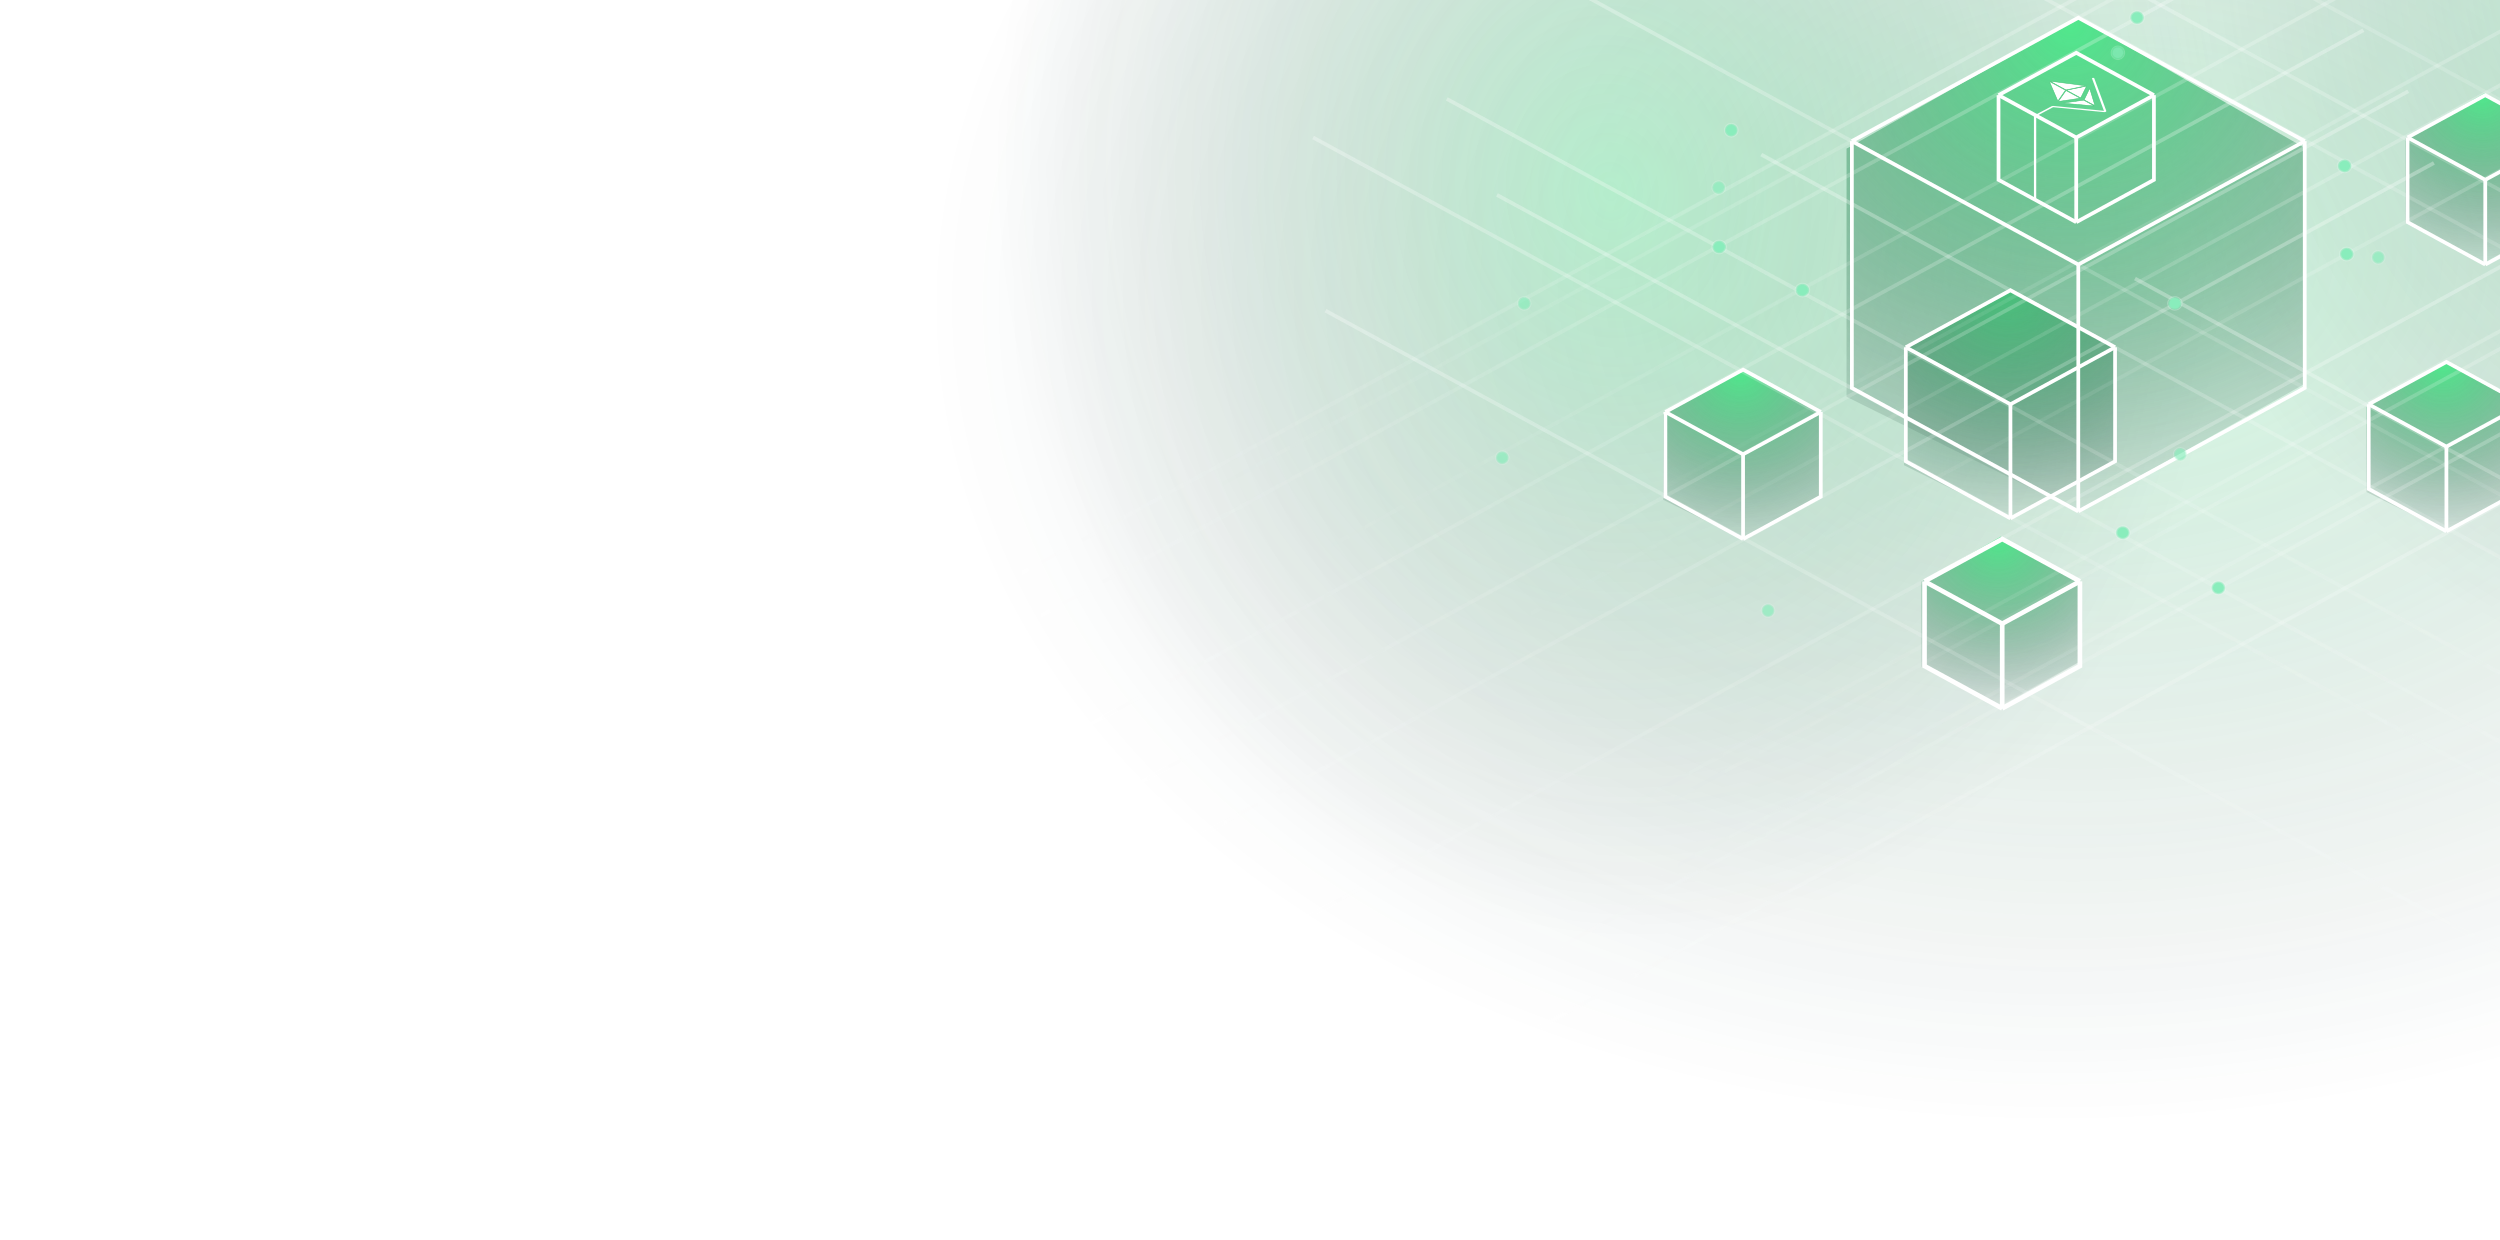 <svg width="599" height="297" viewBox="0 0 599 297" fill="none" xmlns="http://www.w3.org/2000/svg">
<g opacity="0.8" clip-path="url(#clip0_6779_43312)">
<rect x="10.928" y="-71.682" width="966.62" height="367.538" fill="url(#paint0_radial_6779_43312)"/>
<g style="mix-blend-mode:exclusion">
<rect x="129.999" y="-71.682" width="498.956" height="320.412" fill="url(#paint1_radial_6779_43312)"/>
</g>
<g style="mix-blend-mode:exclusion">
<rect x="398.84" y="-130.742" width="498.956" height="320.412" fill="url(#paint2_radial_6779_43312)"/>
</g>
<path d="M460.403 139.341L479.409 128.576L498.176 139.341V158.628L479.409 169.168L460.403 159.749V139.341Z" fill="url(#paint3_radial_6779_43312)"/>
<path d="M567.004 97.48L586.01 86.715L604.777 97.48V116.766L586.01 127.307L567.004 117.888V97.48Z" fill="url(#paint4_radial_6779_43312)"/>
<path d="M576.311 33.071L595.316 22.307L614.084 33.071V52.358L595.316 62.899L576.311 53.479V33.071Z" fill="url(#paint5_radial_6779_43312)"/>
<path d="M398.485 99.325L417.49 88.561L436.258 99.325V118.612L417.49 129.152L398.485 119.733V99.325Z" fill="url(#paint6_radial_6779_43312)"/>
<path d="M456.188 83.902L481.86 69.361L507.212 83.902V109.955L481.86 124.193L456.188 111.47V83.902Z" fill="url(#paint7_radial_6779_43312)"/>
<path d="M442.432 35.614L497.809 4.248L552.493 35.614V91.81L497.809 122.522L442.432 95.077V35.614Z" fill="url(#paint8_radial_6779_43312)"/>
<path d="M443.708 33.815L443.71 92.952L497.96 122.522" stroke="white" stroke-width="0.897"/>
<path d="M497.96 63.381L497.958 122.518" stroke="white" stroke-width="0.897"/>
<path d="M552.217 33.813L552.215 92.95L497.964 122.52" stroke="white" stroke-width="0.897"/>
<path d="M443.709 33.815L497.962 4.248L552.215 33.815" stroke="white" stroke-width="0.897"/>
<path d="M443.709 33.815L497.962 63.381L552.215 33.815" stroke="white" stroke-width="0.897"/>
<path d="M456.631 83.203L456.632 110.53L481.701 124.195" stroke="white" stroke-width="0.897"/>
<path d="M481.701 96.867L481.7 124.194" stroke="white" stroke-width="0.897"/>
<path d="M506.773 83.203L506.772 110.53L481.703 124.194" stroke="white" stroke-width="0.897"/>
<path d="M456.632 83.203L481.702 69.54L506.772 83.203" stroke="white" stroke-width="0.897"/>
<path d="M456.632 83.203L481.702 96.866L506.772 83.203" stroke="white" stroke-width="0.897"/>
<path d="M478.847 22.797L478.847 43.089L497.463 53.236" stroke="white" stroke-width="0.897"/>
<path d="M497.463 32.941L497.463 53.234" stroke="white" stroke-width="0.897"/>
<path d="M516.081 22.795L516.08 43.087L497.465 53.234" stroke="white" stroke-width="0.897"/>
<path d="M478.847 22.797L497.464 12.651L516.08 22.797" stroke="white" stroke-width="0.897"/>
<path d="M478.847 22.797L497.464 32.943L516.08 22.797" stroke="white" stroke-width="0.897"/>
<path d="M399.024 98.707L399.025 119L417.641 129.146" stroke="white" stroke-width="0.897"/>
<path d="M417.641 108.852L417.64 129.144" stroke="white" stroke-width="0.897"/>
<path d="M436.259 98.705L436.258 118.997L417.642 129.144" stroke="white" stroke-width="0.897"/>
<path d="M399.025 98.707L417.641 88.561L436.258 98.707" stroke="white" stroke-width="0.897"/>
<path d="M399.025 98.707L417.641 108.853L436.258 98.707" stroke="white" stroke-width="0.897"/>
<path d="M461.113 139.291L461.114 159.584L479.73 169.73" stroke="white" stroke-width="1.121"/>
<path d="M479.73 149.436L479.729 169.728" stroke="white" stroke-width="1.121"/>
<path d="M498.348 139.289L498.347 159.581L479.731 169.728" stroke="white" stroke-width="1.121"/>
<path d="M461.114 139.291L479.73 129.145L498.347 139.291" stroke="white" stroke-width="1.121"/>
<path d="M461.114 139.291L479.73 149.437L498.347 139.291" stroke="white" stroke-width="1.121"/>
<path d="M567.543 96.867L567.544 117.16L586.159 127.307" stroke="white" stroke-width="0.897"/>
<path d="M586.16 107.014L586.159 127.306" stroke="white" stroke-width="0.897"/>
<path d="M604.777 96.867L604.777 117.159L586.161 127.306" stroke="white" stroke-width="0.897"/>
<path d="M567.543 96.869L586.16 86.723L604.776 96.869" stroke="white" stroke-width="0.897"/>
<path d="M567.543 96.869L586.16 107.015L604.776 96.869" stroke="white" stroke-width="0.897"/>
<path d="M576.851 32.943L576.851 53.236L595.467 63.383" stroke="white" stroke-width="0.897"/>
<path d="M595.467 43.088L595.467 63.38" stroke="white" stroke-width="0.897"/>
<path d="M614.085 32.941L614.084 53.234L595.469 63.38" stroke="white" stroke-width="0.897"/>
<path d="M576.852 32.943L595.468 22.798L614.085 32.943" stroke="white" stroke-width="0.897"/>
<path d="M576.852 32.943L595.468 43.089L614.085 32.943" stroke="white" stroke-width="0.897"/>
<path d="M630.008 244.728L317.578 74.434" stroke="url(#paint9_linear_6779_43312)" stroke-opacity="0.3" stroke-width="0.897"/>
<path d="M627.048 203.236L314.618 32.941" stroke="url(#paint10_linear_6779_43312)" stroke-opacity="0.3" stroke-width="0.897"/>
<path d="M684.609 165.161L372.179 -5.133" stroke="url(#paint11_linear_6779_43312)" stroke-opacity="0.3" stroke-width="0.897"/>
<path d="M746.138 139.288L433.708 -31.006" stroke="url(#paint12_linear_6779_43312)" stroke-opacity="0.3" stroke-width="0.897"/>
<path d="M671.108 216.997L358.678 46.703" stroke="url(#paint13_linear_6779_43312)" stroke-opacity="0.3" stroke-width="0.897"/>
<path d="M734.419 207.331L421.989 37.037" stroke="url(#paint14_linear_6779_43312)" stroke-opacity="0.3" stroke-width="0.897"/>
<path d="M659.097 193.999L346.667 23.705" stroke="url(#paint15_linear_6779_43312)" stroke-opacity="0.3" stroke-width="0.897"/>
<path d="M823.969 237.038L511.539 66.744" stroke="url(#paint16_linear_6779_43312)" stroke-opacity="0.3" stroke-width="0.897"/>
<path d="M781.595 145.089L469.166 -25.205" stroke="url(#paint17_linear_6779_43312)" stroke-opacity="0.3" stroke-width="0.897"/>
<path d="M746.138 104.154L433.708 -66.141" stroke="url(#paint18_linear_6779_43312)" stroke-opacity="0.3" stroke-width="0.897"/>
<path d="M372.179 227.724L684.609 57.43" stroke="url(#paint19_linear_6779_43312)" stroke-opacity="0.3" stroke-width="0.897"/>
<path d="M348.897 257.009L661.327 86.715" stroke="url(#paint20_linear_6779_43312)" stroke-opacity="0.3" stroke-width="0.897"/>
<path d="M395.999 210.585L708.429 40.291" stroke="url(#paint21_linear_6779_43312)" stroke-opacity="0.3" stroke-width="0.897"/>
<path d="M390.298 193.089L702.728 22.795" stroke="url(#paint22_linear_6779_43312)" stroke-opacity="0.3" stroke-width="0.897"/>
<path d="M364.879 148.046L677.309 -22.248" stroke="url(#paint23_linear_6779_43312)" stroke-opacity="0.3" stroke-width="0.897"/>
<path d="M316.865 131.851L629.295 -38.443" stroke="url(#paint24_linear_6779_43312)" stroke-opacity="0.3" stroke-width="0.897"/>
<path d="M247.496 148.531L559.926 -21.764" stroke="url(#paint25_linear_6779_43312)" stroke-opacity="0.3" stroke-width="0.897"/>
<path d="M290.733 117.159L603.163 -53.135" stroke="url(#paint26_linear_6779_43312)" stroke-opacity="0.3" stroke-width="0.897"/>
<path d="M385.047 124.195L697.477 -46.1" stroke="url(#paint27_linear_6779_43312)" stroke-opacity="0.3" stroke-width="0.897"/>
<path d="M414.767 141.284L727.197 -29.01" stroke="url(#paint28_linear_6779_43312)" stroke-opacity="0.3" stroke-width="0.897"/>
<path d="M303.096 225.275L615.526 54.98" stroke="url(#paint29_linear_6779_43312)" stroke-opacity="0.3" stroke-width="0.897"/>
<path d="M399.025 192.601L711.455 22.307" stroke="url(#paint30_linear_6779_43312)" stroke-opacity="0.3" stroke-width="0.897"/>
<path d="M242.809 138.378L555.239 -31.916" stroke="url(#paint31_linear_6779_43312)" stroke-opacity="0.3" stroke-width="0.897"/>
<path d="M253.861 177.534L566.291 7.24" stroke="url(#paint32_linear_6779_43312)" stroke-opacity="0.3" stroke-width="0.897"/>
<path d="M264.584 192.158L577.014 21.863" stroke="url(#paint33_linear_6779_43312)" stroke-opacity="0.3" stroke-width="0.897"/>
<path d="M270.735 209.341L583.165 39.047" stroke="url(#paint34_linear_6779_43312)" stroke-opacity="0.3" stroke-width="0.897"/>
<g filter="url(#filter0_f_6779_43312)">
<circle cx="414.802" cy="31.195" r="1.738" fill="url(#paint35_radial_6779_43312)"/>
<circle cx="414.802" cy="31.195" r="1.626" stroke="white" stroke-opacity="0.24" stroke-width="0.224"/>
<g opacity="0.7">
<circle cx="423.63" cy="146.293" r="1.738" fill="url(#paint36_radial_6779_43312)"/>
<circle cx="423.63" cy="146.293" r="1.626" stroke="white" stroke-opacity="0.24" stroke-width="0.224"/>
</g>
<ellipse cx="411.917" cy="59.17" rx="1.841" ry="1.738" fill="url(#paint37_radial_6779_43312)"/>
<path d="M413.646 59.17C413.646 60.062 412.878 60.796 411.917 60.796C410.956 60.796 410.188 60.062 410.188 59.17C410.188 58.278 410.956 57.544 411.917 57.544C412.878 57.544 413.646 58.278 413.646 59.17Z" stroke="white" stroke-opacity="0.24" stroke-width="0.224"/>
<ellipse cx="431.868" cy="69.508" rx="1.841" ry="1.738" fill="url(#paint38_radial_6779_43312)"/>
<path d="M433.597 69.508C433.597 70.4 432.829 71.133 431.868 71.133C430.906 71.133 430.138 70.4 430.138 69.508C430.138 68.616 430.906 67.882 431.868 67.882C432.829 67.882 433.597 68.616 433.597 69.508Z" stroke="white" stroke-opacity="0.24" stroke-width="0.224"/>
<ellipse cx="512.047" cy="4.213" rx="1.841" ry="1.738" fill="url(#paint39_radial_6779_43312)"/>
<path d="M513.776 4.213C513.776 5.105 513.008 5.839 512.047 5.839C511.086 5.839 510.318 5.105 510.318 4.213C510.318 3.321 511.086 2.587 512.047 2.587C513.008 2.587 513.776 3.321 513.776 4.213Z" stroke="white" stroke-opacity="0.24" stroke-width="0.224"/>
<ellipse cx="562.275" cy="60.873" rx="1.841" ry="1.738" fill="url(#paint40_radial_6779_43312)"/>
<path d="M564.004 60.873C564.004 61.765 563.236 62.499 562.275 62.499C561.314 62.499 560.546 61.765 560.546 60.873C560.546 59.981 561.314 59.247 562.275 59.247C563.236 59.247 564.004 59.981 564.004 60.873Z" stroke="white" stroke-opacity="0.24" stroke-width="0.224"/>
<ellipse cx="531.522" cy="140.84" rx="1.841" ry="1.738" fill="url(#paint41_radial_6779_43312)"/>
<path d="M533.251 140.84C533.251 141.732 532.483 142.466 531.522 142.466C530.561 142.466 529.793 141.732 529.793 140.84C529.793 139.948 530.561 139.214 531.522 139.214C532.483 139.214 533.251 139.948 533.251 140.84Z" stroke="white" stroke-opacity="0.24" stroke-width="0.224"/>
<ellipse cx="508.614" cy="127.638" rx="1.841" ry="1.738" fill="url(#paint42_radial_6779_43312)"/>
<path d="M510.343 127.638C510.343 128.53 509.575 129.264 508.614 129.264C507.653 129.264 506.885 128.53 506.885 127.638C506.885 126.746 507.653 126.013 508.614 126.013C509.575 126.013 510.343 126.746 510.343 127.638Z" stroke="white" stroke-opacity="0.24" stroke-width="0.224"/>
<ellipse cx="561.767" cy="39.752" rx="1.841" ry="1.738" fill="url(#paint43_radial_6779_43312)"/>
<path d="M563.496 39.752C563.496 40.644 562.728 41.378 561.767 41.378C560.806 41.378 560.038 40.644 560.038 39.752C560.038 38.86 560.806 38.126 561.767 38.126C562.728 38.126 563.496 38.86 563.496 39.752Z" stroke="white" stroke-opacity="0.24" stroke-width="0.224"/>
<g opacity="0.7">
<circle cx="569.828" cy="61.672" r="1.738" fill="url(#paint44_radial_6779_43312)"/>
<circle cx="569.828" cy="61.672" r="1.626" stroke="white" stroke-opacity="0.24" stroke-width="0.224"/>
</g>
<ellipse cx="521.094" cy="72.697" rx="1.841" ry="1.738" fill="url(#paint45_radial_6779_43312)"/>
<path d="M522.823 72.697C522.823 73.589 522.055 74.323 521.094 74.323C520.132 74.323 519.365 73.589 519.365 72.697C519.365 71.805 520.132 71.071 521.094 71.071C522.055 71.071 522.823 71.805 522.823 72.697Z" stroke="white" stroke-opacity="0.24" stroke-width="0.224"/>
<g opacity="0.7">
<circle cx="411.801" cy="44.959" r="1.738" fill="url(#paint46_radial_6779_43312)"/>
<circle cx="411.801" cy="44.959" r="1.626" stroke="white" stroke-opacity="0.24" stroke-width="0.224"/>
</g>
<g opacity="0.7">
<circle cx="522.374" cy="108.843" r="1.738" fill="url(#paint47_radial_6779_43312)"/>
<circle cx="522.374" cy="108.843" r="1.626" stroke="white" stroke-opacity="0.24" stroke-width="0.224"/>
</g>
<g opacity="0.7">
<circle cx="365.199" cy="72.687" r="1.738" fill="url(#paint48_radial_6779_43312)"/>
<circle cx="365.199" cy="72.687" r="1.626" stroke="white" stroke-opacity="0.24" stroke-width="0.224"/>
</g>
<g opacity="0.7">
<circle cx="359.94" cy="109.668" r="1.738" fill="url(#paint49_radial_6779_43312)"/>
<circle cx="359.94" cy="109.668" r="1.626" stroke="white" stroke-opacity="0.24" stroke-width="0.224"/>
</g>
<g opacity="0.7">
<circle cx="507.442" cy="12.642" r="1.738" fill="url(#paint50_radial_6779_43312)"/>
<circle cx="507.442" cy="12.642" r="1.626" stroke="white" stroke-opacity="0.24" stroke-width="0.224"/>
</g>
</g>
<path d="M499.389 23.94L501.787 25.247C501.841 25.277 501.933 25.251 501.921 25.21L500.751 21.343C500.737 21.297 500.618 21.294 500.597 21.339L499.369 23.899C499.362 23.914 499.369 23.93 499.389 23.94Z" fill="white" stroke="#11B351" stroke-width="0.125" stroke-linejoin="round"/>
<path d="M501.669 25.313L499.271 24.006C499.251 23.996 499.222 23.991 499.195 23.995L494.497 24.665C494.415 24.676 494.421 24.741 494.504 24.748L501.601 25.386C501.676 25.393 501.723 25.343 501.669 25.313Z" fill="white" stroke="#11B351" stroke-width="0.125" stroke-linejoin="round"/>
<path d="M495.218 21.664L498.439 23.419C498.481 23.442 498.554 23.431 498.57 23.4L499.917 20.697C499.934 20.663 499.873 20.633 499.813 20.645L495.246 21.593C495.193 21.604 495.178 21.642 495.218 21.664Z" fill="white" stroke="#11B351" stroke-width="0.125" stroke-linejoin="round"/>
<path d="M498.317 23.486L495.096 21.732C495.056 21.709 494.987 21.718 494.967 21.747L493.227 24.236C493.204 24.268 493.259 24.301 493.322 24.292L498.282 23.558C498.34 23.55 498.359 23.51 498.317 23.486Z" fill="white" stroke="#11B351" stroke-width="0.125" stroke-linejoin="round"/>
<path d="M499.557 20.523L491.409 19.475C491.332 19.465 491.279 19.517 491.335 19.547L494.974 21.531C494.996 21.543 495.029 21.546 495.058 21.54L499.567 20.604C499.639 20.589 499.632 20.532 499.557 20.523Z" fill="white" stroke="#11B351" stroke-width="0.125" stroke-linejoin="round"/>
<path d="M491.08 19.653L493.002 24.094C493.02 24.135 493.125 24.139 493.152 24.099L494.87 21.642C494.881 21.626 494.874 21.608 494.852 21.596L491.213 19.613C491.157 19.582 491.062 19.611 491.08 19.653Z" fill="white" stroke="#11B351" stroke-width="0.125" stroke-linejoin="round"/>
<path d="M487.33 47.843L487.33 47.993L487.878 47.993L487.878 47.843L487.33 47.843ZM501.79 18.765C501.76 18.684 501.616 18.632 501.467 18.648C501.319 18.665 501.223 18.743 501.252 18.824L501.79 18.765ZM487.604 27.814L487.878 27.814L487.604 27.814ZM487.659 27.742L487.851 27.849L487.659 27.742ZM504.187 26.715L504.235 26.568L504.187 26.715ZM504.398 26.598L504.129 26.627L504.398 26.598ZM491.927 25.534L491.974 25.387L491.927 25.534ZM491.767 25.561L491.576 25.454L491.767 25.561ZM491.879 25.681L504.139 26.863L504.235 26.568L491.974 25.387L491.879 25.681ZM504.667 26.568L501.79 18.765L501.252 18.824L504.129 26.627L504.667 26.568ZM487.878 47.843L487.878 27.814L487.33 27.814L487.33 47.843L487.878 47.843ZM487.851 27.849L491.959 25.668L491.576 25.454L487.468 27.635L487.851 27.849ZM487.878 27.814C487.878 27.827 487.868 27.84 487.851 27.849L487.468 27.635C487.38 27.682 487.33 27.746 487.33 27.814L487.878 27.814ZM504.139 26.863C504.456 26.893 504.73 26.74 504.667 26.568L504.129 26.627C504.116 26.593 504.171 26.562 504.235 26.568L504.139 26.863ZM491.974 25.387C491.83 25.373 491.681 25.398 491.576 25.454L491.959 25.668C491.938 25.679 491.908 25.684 491.879 25.681L491.974 25.387Z" fill="white"/>
</g>
<defs>
<filter id="filter0_f_6779_43312" x="356.408" y="-23.56" width="266.528" height="173.385" filterUnits="userSpaceOnUse" color-interpolation-filters="sRGB">
<feFlood flood-opacity="0" result="BackgroundImageFix"/>
<feBlend mode="normal" in="SourceGraphic" in2="BackgroundImageFix" result="shape"/>
<feGaussianBlur stdDeviation="0.897" result="effect1_foregroundBlur_6779_43312"/>
</filter>
<radialGradient id="paint0_radial_6779_43312" cx="0" cy="0" r="1" gradientUnits="userSpaceOnUse" gradientTransform="translate(506.206 62.877) rotate(176.384) scale(284.507 207.064)">
<stop stop-color="#25E270" stop-opacity="0.3"/>
<stop offset="1" stop-color="#031C1E" stop-opacity="0"/>
</radialGradient>
<radialGradient id="paint1_radial_6779_43312" cx="0" cy="0" r="1" gradientUnits="userSpaceOnUse" gradientTransform="translate(385.654 45.624) rotate(173.909) scale(147.399 179.853)">
<stop stop-color="#25E270" stop-opacity="0.3"/>
<stop offset="1" stop-color="#031C1E" stop-opacity="0"/>
</radialGradient>
<radialGradient id="paint2_radial_6779_43312" cx="0" cy="0" r="1" gradientUnits="userSpaceOnUse" gradientTransform="translate(654.496 -13.436) rotate(173.909) scale(147.399 179.853)">
<stop stop-color="#25E270" stop-opacity="0.3"/>
<stop offset="1" stop-color="#031C1E" stop-opacity="0"/>
</radialGradient>
<radialGradient id="paint3_radial_6779_43312" cx="0" cy="0" r="1" gradientUnits="userSpaceOnUse" gradientTransform="translate(478.847 129.145) rotate(90) scale(42.861 45.339)">
<stop stop-color="#25E270"/>
<stop offset="1" stop-color="#031C1E" stop-opacity="0"/>
</radialGradient>
<radialGradient id="paint4_radial_6779_43312" cx="0" cy="0" r="1" gradientUnits="userSpaceOnUse" gradientTransform="translate(585.448 87.283) rotate(90) scale(42.861 45.339)">
<stop stop-color="#25E270"/>
<stop offset="1" stop-color="#031C1E" stop-opacity="0"/>
</radialGradient>
<radialGradient id="paint5_radial_6779_43312" cx="0" cy="0" r="1" gradientUnits="userSpaceOnUse" gradientTransform="translate(594.755 22.875) rotate(90) scale(42.861 45.338)">
<stop stop-color="#25E270"/>
<stop offset="1" stop-color="#031C1E" stop-opacity="0"/>
</radialGradient>
<radialGradient id="paint6_radial_6779_43312" cx="0" cy="0" r="1" gradientUnits="userSpaceOnUse" gradientTransform="translate(416.929 89.129) rotate(90) scale(42.861 45.339)">
<stop stop-color="#25E270"/>
<stop offset="1" stop-color="#031C1E" stop-opacity="0"/>
</radialGradient>
<radialGradient id="paint7_radial_6779_43312" cx="0" cy="0" r="1" gradientUnits="userSpaceOnUse" gradientTransform="translate(481.102 70.129) rotate(90) scale(57.897 61.243)">
<stop stop-color="#25E270"/>
<stop offset="1" stop-color="#031C1E" stop-opacity="0"/>
</radialGradient>
<radialGradient id="paint8_radial_6779_43312" cx="0" cy="0" r="1" gradientUnits="userSpaceOnUse" gradientTransform="translate(496.173 5.905) rotate(90) scale(124.886 132.104)">
<stop stop-color="#25E270"/>
<stop offset="1" stop-color="#031C1E" stop-opacity="0"/>
</radialGradient>
<linearGradient id="paint9_linear_6779_43312" x1="317.578" y1="74.934" x2="630.002" y2="74.923" gradientUnits="userSpaceOnUse">
<stop stop-color="white"/>
<stop offset="1" stop-color="white" stop-opacity="0"/>
</linearGradient>
<linearGradient id="paint10_linear_6779_43312" x1="314.618" y1="33.441" x2="627.042" y2="33.431" gradientUnits="userSpaceOnUse">
<stop stop-color="white"/>
<stop offset="1" stop-color="white" stop-opacity="0"/>
</linearGradient>
<linearGradient id="paint11_linear_6779_43312" x1="372.179" y1="-4.633" x2="684.603" y2="-4.643" gradientUnits="userSpaceOnUse">
<stop stop-color="white"/>
<stop offset="1" stop-color="white" stop-opacity="0"/>
</linearGradient>
<linearGradient id="paint12_linear_6779_43312" x1="433.709" y1="-30.506" x2="746.133" y2="-30.516" gradientUnits="userSpaceOnUse">
<stop stop-color="white"/>
<stop offset="1" stop-color="white" stop-opacity="0"/>
</linearGradient>
<linearGradient id="paint13_linear_6779_43312" x1="358.678" y1="47.203" x2="671.102" y2="47.193" gradientUnits="userSpaceOnUse">
<stop stop-color="white"/>
<stop offset="1" stop-color="white" stop-opacity="0"/>
</linearGradient>
<linearGradient id="paint14_linear_6779_43312" x1="421.989" y1="37.537" x2="734.413" y2="37.527" gradientUnits="userSpaceOnUse">
<stop stop-color="white"/>
<stop offset="1" stop-color="white" stop-opacity="0"/>
</linearGradient>
<linearGradient id="paint15_linear_6779_43312" x1="346.667" y1="24.205" x2="659.092" y2="24.195" gradientUnits="userSpaceOnUse">
<stop stop-color="white"/>
<stop offset="1" stop-color="white" stop-opacity="0"/>
</linearGradient>
<linearGradient id="paint16_linear_6779_43312" x1="511.539" y1="67.244" x2="823.963" y2="67.234" gradientUnits="userSpaceOnUse">
<stop stop-color="white"/>
<stop offset="1" stop-color="white" stop-opacity="0"/>
</linearGradient>
<linearGradient id="paint17_linear_6779_43312" x1="469.166" y1="-24.705" x2="781.59" y2="-24.716" gradientUnits="userSpaceOnUse">
<stop stop-color="white"/>
<stop offset="1" stop-color="white" stop-opacity="0"/>
</linearGradient>
<linearGradient id="paint18_linear_6779_43312" x1="433.709" y1="-65.641" x2="746.133" y2="-65.651" gradientUnits="userSpaceOnUse">
<stop stop-color="white"/>
<stop offset="1" stop-color="white" stop-opacity="0"/>
</linearGradient>
<linearGradient id="paint19_linear_6779_43312" x1="684.609" y1="57.93" x2="372.185" y2="57.919" gradientUnits="userSpaceOnUse">
<stop stop-color="white"/>
<stop offset="1" stop-color="white" stop-opacity="0"/>
</linearGradient>
<linearGradient id="paint20_linear_6779_43312" x1="661.327" y1="87.215" x2="348.903" y2="87.204" gradientUnits="userSpaceOnUse">
<stop stop-color="white"/>
<stop offset="1" stop-color="white" stop-opacity="0"/>
</linearGradient>
<linearGradient id="paint21_linear_6779_43312" x1="708.429" y1="40.791" x2="396.005" y2="40.781" gradientUnits="userSpaceOnUse">
<stop stop-color="white"/>
<stop offset="1" stop-color="white" stop-opacity="0"/>
</linearGradient>
<linearGradient id="paint22_linear_6779_43312" x1="702.728" y1="23.295" x2="390.304" y2="23.284" gradientUnits="userSpaceOnUse">
<stop stop-color="white"/>
<stop offset="1" stop-color="white" stop-opacity="0"/>
</linearGradient>
<linearGradient id="paint23_linear_6779_43312" x1="677.309" y1="-21.748" x2="364.884" y2="-21.759" gradientUnits="userSpaceOnUse">
<stop stop-color="white"/>
<stop offset="1" stop-color="white" stop-opacity="0"/>
</linearGradient>
<linearGradient id="paint24_linear_6779_43312" x1="629.295" y1="-37.943" x2="316.871" y2="-37.954" gradientUnits="userSpaceOnUse">
<stop stop-color="white"/>
<stop offset="1" stop-color="white" stop-opacity="0"/>
</linearGradient>
<linearGradient id="paint25_linear_6779_43312" x1="559.926" y1="-21.264" x2="247.502" y2="-21.274" gradientUnits="userSpaceOnUse">
<stop stop-color="white"/>
<stop offset="1" stop-color="white" stop-opacity="0"/>
</linearGradient>
<linearGradient id="paint26_linear_6779_43312" x1="603.163" y1="-52.635" x2="290.739" y2="-52.645" gradientUnits="userSpaceOnUse">
<stop stop-color="white"/>
<stop offset="1" stop-color="white" stop-opacity="0"/>
</linearGradient>
<linearGradient id="paint27_linear_6779_43312" x1="697.477" y1="-45.6" x2="385.053" y2="-45.61" gradientUnits="userSpaceOnUse">
<stop stop-color="white"/>
<stop offset="1" stop-color="white" stop-opacity="0"/>
</linearGradient>
<linearGradient id="paint28_linear_6779_43312" x1="727.197" y1="-28.51" x2="414.773" y2="-28.52" gradientUnits="userSpaceOnUse">
<stop stop-color="white"/>
<stop offset="1" stop-color="white" stop-opacity="0"/>
</linearGradient>
<linearGradient id="paint29_linear_6779_43312" x1="615.526" y1="55.48" x2="303.102" y2="55.47" gradientUnits="userSpaceOnUse">
<stop stop-color="white"/>
<stop offset="1" stop-color="white" stop-opacity="0"/>
</linearGradient>
<linearGradient id="paint30_linear_6779_43312" x1="711.455" y1="22.807" x2="399.03" y2="22.796" gradientUnits="userSpaceOnUse">
<stop stop-color="white"/>
<stop offset="1" stop-color="white" stop-opacity="0"/>
</linearGradient>
<linearGradient id="paint31_linear_6779_43312" x1="555.239" y1="-31.416" x2="242.815" y2="-31.427" gradientUnits="userSpaceOnUse">
<stop stop-color="white"/>
<stop offset="1" stop-color="white" stop-opacity="0"/>
</linearGradient>
<linearGradient id="paint32_linear_6779_43312" x1="566.291" y1="7.74" x2="253.867" y2="7.73" gradientUnits="userSpaceOnUse">
<stop stop-color="white"/>
<stop offset="1" stop-color="white" stop-opacity="0"/>
</linearGradient>
<linearGradient id="paint33_linear_6779_43312" x1="577.014" y1="22.363" x2="264.589" y2="22.353" gradientUnits="userSpaceOnUse">
<stop stop-color="white"/>
<stop offset="1" stop-color="white" stop-opacity="0"/>
</linearGradient>
<linearGradient id="paint34_linear_6779_43312" x1="583.165" y1="39.547" x2="270.741" y2="39.536" gradientUnits="userSpaceOnUse">
<stop stop-color="white"/>
<stop offset="1" stop-color="white" stop-opacity="0"/>
</linearGradient>
<radialGradient id="paint35_radial_6779_43312" cx="0" cy="0" r="1" gradientUnits="userSpaceOnUse" gradientTransform="translate(414.802 31.195) rotate(90) scale(1.738)">
<stop stop-color="#6CE8AB"/>
<stop offset="0.638" stop-color="#6CE8AB"/>
<stop offset="1" stop-color="#6CE8AB" stop-opacity="0"/>
</radialGradient>
<radialGradient id="paint36_radial_6779_43312" cx="0" cy="0" r="1" gradientUnits="userSpaceOnUse" gradientTransform="translate(423.63 146.293) rotate(90) scale(1.738)">
<stop stop-color="#6CE8AB"/>
<stop offset="0.638" stop-color="#6CE8AB"/>
<stop offset="1" stop-color="#6CE8AB" stop-opacity="0"/>
</radialGradient>
<radialGradient id="paint37_radial_6779_43312" cx="0" cy="0" r="1" gradientUnits="userSpaceOnUse" gradientTransform="translate(411.917 59.17) rotate(90) scale(1.738 1.841)">
<stop stop-color="#6CE8AB"/>
<stop offset="0.638" stop-color="#6CE8AB"/>
<stop offset="1" stop-color="#6CE8AB" stop-opacity="0"/>
</radialGradient>
<radialGradient id="paint38_radial_6779_43312" cx="0" cy="0" r="1" gradientUnits="userSpaceOnUse" gradientTransform="translate(431.868 69.508) rotate(90) scale(1.738 1.841)">
<stop stop-color="#6CE8AB"/>
<stop offset="0.638" stop-color="#6CE8AB"/>
<stop offset="1" stop-color="#6CE8AB" stop-opacity="0"/>
</radialGradient>
<radialGradient id="paint39_radial_6779_43312" cx="0" cy="0" r="1" gradientUnits="userSpaceOnUse" gradientTransform="translate(512.047 4.213) rotate(90) scale(1.738 1.841)">
<stop stop-color="#6CE8AB"/>
<stop offset="0.638" stop-color="#6CE8AB"/>
<stop offset="1" stop-color="#6CE8AB" stop-opacity="0"/>
</radialGradient>
<radialGradient id="paint40_radial_6779_43312" cx="0" cy="0" r="1" gradientUnits="userSpaceOnUse" gradientTransform="translate(562.275 60.873) rotate(90) scale(1.738 1.841)">
<stop stop-color="#6CE8AB"/>
<stop offset="0.638" stop-color="#6CE8AB"/>
<stop offset="1" stop-color="#6CE8AB" stop-opacity="0"/>
</radialGradient>
<radialGradient id="paint41_radial_6779_43312" cx="0" cy="0" r="1" gradientUnits="userSpaceOnUse" gradientTransform="translate(531.522 140.84) rotate(90) scale(1.738 1.841)">
<stop stop-color="#6CE8AB"/>
<stop offset="0.638" stop-color="#6CE8AB"/>
<stop offset="1" stop-color="#6CE8AB" stop-opacity="0"/>
</radialGradient>
<radialGradient id="paint42_radial_6779_43312" cx="0" cy="0" r="1" gradientUnits="userSpaceOnUse" gradientTransform="translate(508.614 127.638) rotate(90) scale(1.738 1.841)">
<stop stop-color="#6CE8AB"/>
<stop offset="0.638" stop-color="#6CE8AB"/>
<stop offset="1" stop-color="#6CE8AB" stop-opacity="0"/>
</radialGradient>
<radialGradient id="paint43_radial_6779_43312" cx="0" cy="0" r="1" gradientUnits="userSpaceOnUse" gradientTransform="translate(561.767 39.752) rotate(90) scale(1.738 1.841)">
<stop stop-color="#6CE8AB"/>
<stop offset="0.638" stop-color="#6CE8AB"/>
<stop offset="1" stop-color="#6CE8AB" stop-opacity="0"/>
</radialGradient>
<radialGradient id="paint44_radial_6779_43312" cx="0" cy="0" r="1" gradientUnits="userSpaceOnUse" gradientTransform="translate(569.828 61.672) rotate(90) scale(1.738)">
<stop stop-color="#6CE8AB"/>
<stop offset="0.638" stop-color="#6CE8AB"/>
<stop offset="1" stop-color="#6CE8AB" stop-opacity="0"/>
</radialGradient>
<radialGradient id="paint45_radial_6779_43312" cx="0" cy="0" r="1" gradientUnits="userSpaceOnUse" gradientTransform="translate(521.094 72.697) rotate(90) scale(1.738 1.841)">
<stop stop-color="#6CE8AB"/>
<stop offset="0.638" stop-color="#6CE8AB"/>
<stop offset="1" stop-color="#6CE8AB" stop-opacity="0"/>
</radialGradient>
<radialGradient id="paint46_radial_6779_43312" cx="0" cy="0" r="1" gradientUnits="userSpaceOnUse" gradientTransform="translate(411.801 44.959) rotate(90) scale(1.738)">
<stop stop-color="#6CE8AB"/>
<stop offset="0.638" stop-color="#6CE8AB"/>
<stop offset="1" stop-color="#6CE8AB" stop-opacity="0"/>
</radialGradient>
<radialGradient id="paint47_radial_6779_43312" cx="0" cy="0" r="1" gradientUnits="userSpaceOnUse" gradientTransform="translate(522.374 108.843) rotate(90) scale(1.738)">
<stop stop-color="#6CE8AB"/>
<stop offset="0.638" stop-color="#6CE8AB"/>
<stop offset="1" stop-color="#6CE8AB" stop-opacity="0"/>
</radialGradient>
<radialGradient id="paint48_radial_6779_43312" cx="0" cy="0" r="1" gradientUnits="userSpaceOnUse" gradientTransform="translate(365.199 72.687) rotate(90) scale(1.738)">
<stop stop-color="#6CE8AB"/>
<stop offset="0.638" stop-color="#6CE8AB"/>
<stop offset="1" stop-color="#6CE8AB" stop-opacity="0"/>
</radialGradient>
<radialGradient id="paint49_radial_6779_43312" cx="0" cy="0" r="1" gradientUnits="userSpaceOnUse" gradientTransform="translate(359.94 109.668) rotate(90) scale(1.738)">
<stop stop-color="#6CE8AB"/>
<stop offset="0.638" stop-color="#6CE8AB"/>
<stop offset="1" stop-color="#6CE8AB" stop-opacity="0"/>
</radialGradient>
<radialGradient id="paint50_radial_6779_43312" cx="0" cy="0" r="1" gradientUnits="userSpaceOnUse" gradientTransform="translate(507.442 12.642) rotate(90) scale(1.738)">
<stop stop-color="#6CE8AB"/>
<stop offset="0.638" stop-color="#6CE8AB"/>
<stop offset="1" stop-color="#6CE8AB" stop-opacity="0"/>
</radialGradient>
<clipPath id="clip0_6779_43312">
<rect width="984" height="366" fill="white" transform="translate(0 -69)"/>
</clipPath>
</defs>
</svg>
